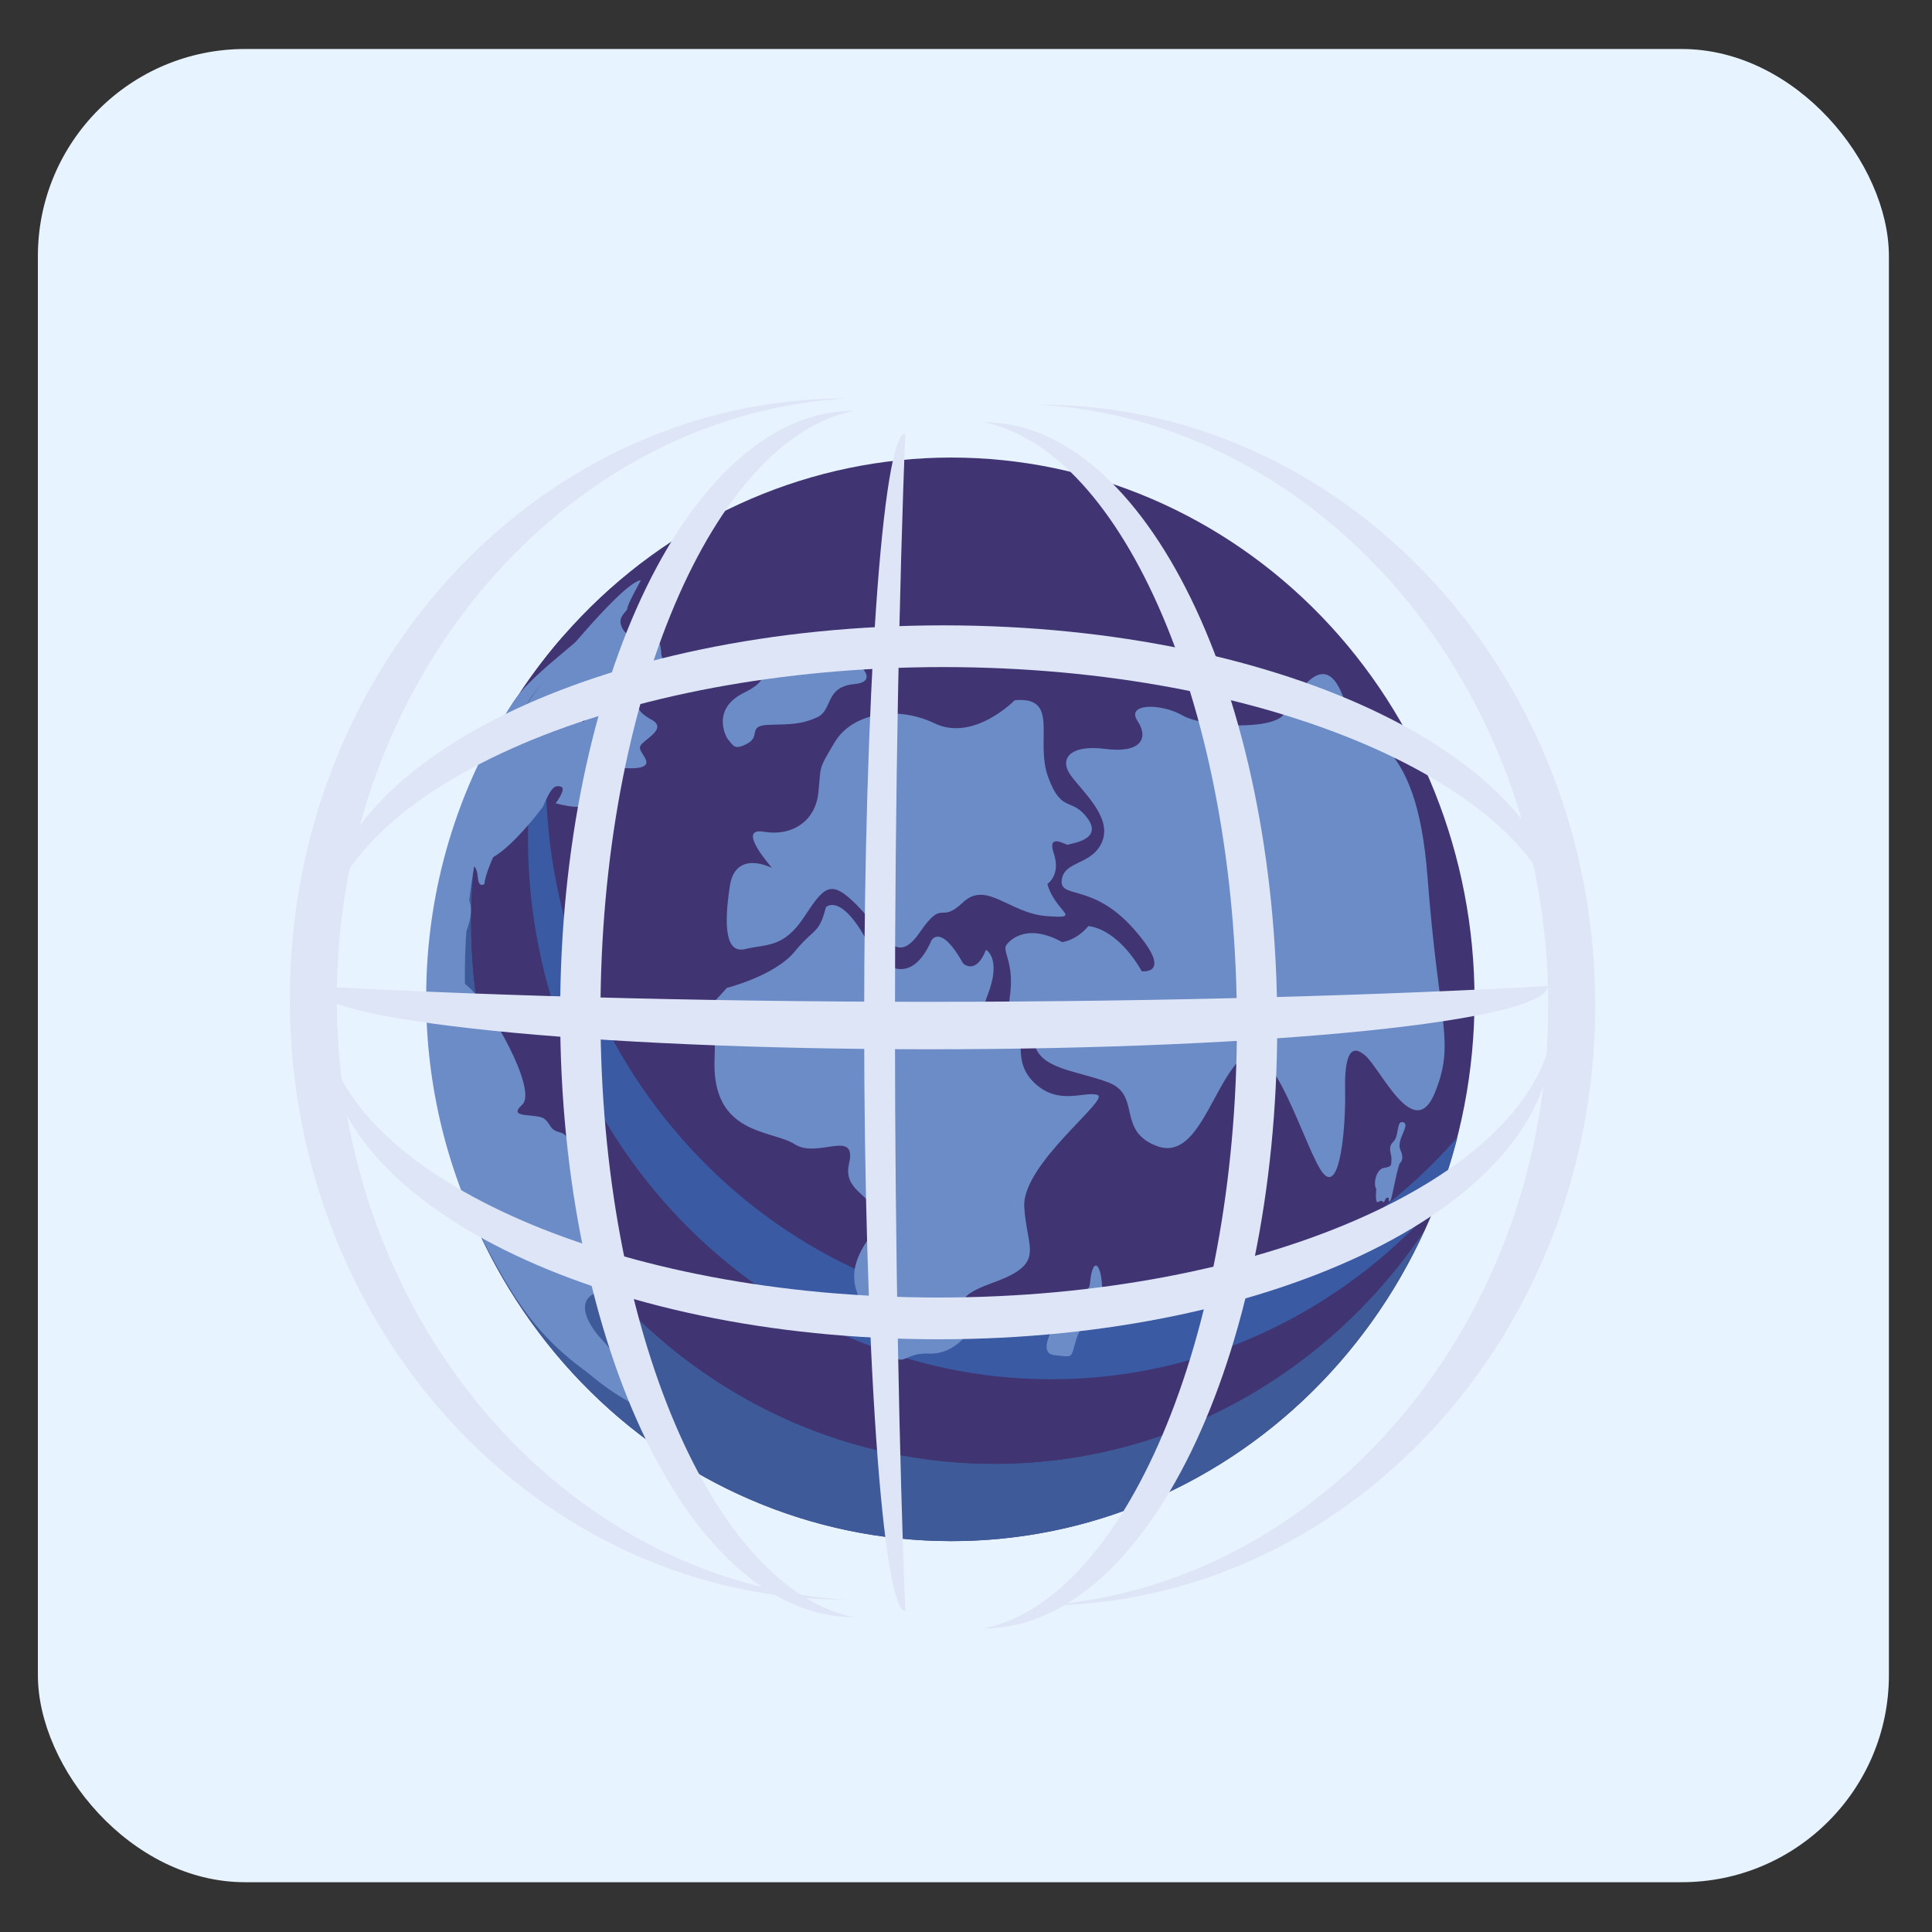 <?xml version="1.0" encoding="UTF-8" standalone="no"?>
<svg
   width="96"
   height="96"
   viewBox="0 0 96 96"
   fill="none"
   version="1.1"
   id="svg9"
   sodipodi:docname="i-CDD-r.svg"
   inkscape:version="1.3.2 (091e20e, 2023-11-25, custom)"
   xmlns:inkscape="http://www.inkscape.org/namespaces/inkscape"
   xmlns:sodipodi="http://sodipodi.sourceforge.net/DTD/sodipodi-0.dtd"
   xmlns="http://www.w3.org/2000/svg"
   xmlns:svg="http://www.w3.org/2000/svg">
  <rect x="0" y="0" width="96" height="96" fill="#333333" stroke="none"/>
  <defs
     id="defs9">
    <linearGradient
       id="paint0_linear_111_71"
       x1="29.092"
       y1="23.284"
       x2="29.092"
       y2="36.901"
       gradientUnits="userSpaceOnUse">
      <stop
         offset="0.51"
         stop-color="white"
         id="stop26" />
      <stop
         offset="0.955"
         stop-color="#CBC8C8"
         id="stop27" />
    </linearGradient>
    <linearGradient
       id="paint0_linear_111_206"
       x1="25.584"
       y1="19.415"
       x2="28.409"
       y2="16.587"
       gradientUnits="userSpaceOnUse">
      <stop
         offset="0.36"
         stop-color="#403572"
         id="stop24" />
      <stop
         offset="1"
         stop-color="white"
         id="stop25" />
    </linearGradient>
    <linearGradient
       id="paint1_linear_111_206"
       x1="27"
       y1="19.429"
       x2="27"
       y2="16.571"
       gradientUnits="userSpaceOnUse">
      <stop
         stop-color="#D3E6F5"
         id="stop26-7" />
      <stop
         offset="1"
         stop-color="#F0F7FC"
         id="stop27-6" />
    </linearGradient>
  </defs>
  <sodipodi:namedview
     id="namedview9"
     pagecolor="#ffffff"
     bordercolor="#000000"
     borderopacity="0.25"
     inkscape:showpageshadow="2"
     inkscape:pageopacity="0.0"
     inkscape:pagecheckerboard="0"
     inkscape:deskcolor="#d1d1d1"
     showgrid="false"
     inkscape:zoom="9.0348837"
     inkscape:cx="30.492922"
     inkscape:cy="50.415702"
     inkscape:window-width="2400"
     inkscape:window-height="1261"
     inkscape:window-x="2391"
     inkscape:window-y="-9"
     inkscape:window-maximized="1"
     inkscape:current-layer="layer1" />
  <g
     inkscape:groupmode="layer"
     id="layer2"
     inkscape:label="Layer 2">
    <g
       inkscape:groupmode="layer"
       id="layer1"
       inkscape:label="Layer 1">
      <rect
         style="fill:#e7f3ff"
         id="rect9"
         width="91.977"
         height="91.091"
         x="1.882"
         y="2.435"
         ry="10.293" />
      <g
         id="g14"
         transform="matrix(1.184,0,0,1.226,14.4,19.798)">
        <path
           d="m 5.804,24.354 c 0,5.824 2.313,11.409 6.431,15.527 4.118,4.118 9.703,6.431 15.527,6.431 5.824,0 11.409,-2.313 15.527,-6.431 4.118,-4.118 6.431,-9.703 6.431,-15.527 0,-5.824 -2.313,-11.409 -6.431,-15.527 C 39.171,4.71 33.586,2.396 27.762,2.396 21.939,2.396 16.354,4.71 12.236,8.828 8.118,12.945 5.804,18.531 5.804,24.354 Z"
           fill="#403572"
           id="path1" />
        <path
           d="m 47.644,33.682 c -3.51,7.461 -11.096,12.631 -19.881,12.631 -12.119,0 -21.958,-9.839 -21.958,-21.958 -0.006,-4.451 1.347,-8.799 3.88,-12.46 -1.372,2.918 -2.081,6.103 -2.076,9.327 0,12.119 9.839,21.958 21.958,21.958 7.494,0 14.115,-3.762 18.078,-9.499 z"
           fill="#3f5a98"
           id="path2" />
        <path
           d="m 47.644,33.682 c -3.963,5.737 -10.585,9.499 -18.078,9.499 -12.119,0 -21.958,-9.839 -21.958,-21.958 -0.004,-3.224 0.705,-6.41 2.076,-9.327 0.543,-0.786 1.137,-1.536 1.778,-2.246 -0.062,0.236 -0.12,0.472 -0.174,0.711 -0.858,2.385 -1.295,4.901 -1.293,7.435 0,12.118 9.839,21.958 21.958,21.958 6.373,0 12.116,-2.721 16.128,-7.064 -0.138,0.334 -0.283,0.665 -0.438,0.992 z"
           fill="#403572"
           id="path3" />
        <path
           d="m 48.081,32.689 c -4.013,4.342 -9.755,7.064 -16.128,7.064 -12.119,0 -21.958,-9.84 -21.958,-21.958 0,-2.609 0.456,-5.113 1.293,-7.435 -0.363,1.601 -0.546,3.238 -0.545,4.879 0,12.119 9.84,21.958 21.958,21.958 6.465,0 12.282,-2.8 16.301,-7.253 -0.246,0.934 -0.553,1.851 -0.92,2.745 z"
           fill="#3a5aa3"
           id="path4" />
        <path
           d="M 14.63,40.853 C 11.383,38.89 10.177,37.908 8.35,34.572 6.622,31.417 5.718,27.877 5.723,24.279 c 0,-4.427 1.343,-8.543 3.643,-11.963 0.734,-1.092 2.532,-2.244 3.449,-3.181 -0.786,1.069 -2.445,2.348 -3.036,3.557 -2.452,5.01 -3.173,11.093 -1.595,17.165 0.385,1.487 0.901,2.936 1.543,4.332 1.546,3.359 2.273,4.422 4.904,6.665 z M 30.108,22.112 c 0,0 0.693,-0.938 2.302,-0.078 0,0 0.585,-0.049 1.103,-0.647 0,0 1.162,0.023 2.243,1.829 0,0 1.387,0.175 -0.336,-1.712 -1.723,-1.888 -3.126,-1.198 -3.023,-1.992 0.104,-0.794 1.314,-0.587 1.708,-1.581 0.395,-0.994 -0.894,-2.043 -1.354,-2.687 -0.461,-0.644 0,-1.224 1.472,-1.039 1.472,0.184 1.849,-0.415 1.352,-1.137 -0.496,-0.723 1.005,-0.715 1.889,-0.221 0.883,0.493 3.785,0.598 4.245,-0.037 0.461,-0.635 1.657,-2.862 2.485,-0.746 0.828,2.116 3.075,1.291 3.553,7.329 0.477,6.038 1.171,6.69 0.309,8.746 -0.863,2.056 -2.257,-0.942 -2.918,-1.503 -0.662,-0.561 -0.877,0.101 -0.849,1.438 0.029,1.337 -0.187,4.126 -0.906,3.35 -0.719,-0.777 -2.145,-5.833 -3.409,-4.721 -1.264,1.112 -1.854,4.218 -3.579,3.599 -1.726,-0.618 -0.626,-2.087 -2.075,-2.593 -1.449,-0.506 -2.932,-0.537 -3.095,-1.679 -0.163,-1.142 -1.22,-0.327 -1.006,-1.785 0.213,-1.457 -0.39,-1.868 -0.111,-2.134 z"
           fill="#6c8cc7"
           id="path5" />
        <path
           d="m 45.596,32.036 c 0,0 -0.057,0.594 0.071,0.535 0.128,-0.058 0.137,-0.072 0.212,-0.007 0.075,0.065 0.075,-0.177 0.19,-0.175 0.114,0.001 -0.004,0.146 0.09,0.151 0.094,0.005 0.229,-1.01 0.417,-1.535 0,0 0.23,-0.135 0.035,-0.542 -0.194,-0.406 0.43,-1.019 0.124,-1.125 -0.306,-0.106 -0.165,0.554 -0.424,0.79 -0.259,0.235 -0.059,0.495 -0.077,0.718 -0.018,0.224 0.038,0.287 -0.308,0.338 -0.346,0.051 -0.463,0.663 -0.331,0.852 z M 18.364,13.787 c 0,0 -0.75,-1.177 0.713,-1.867 1.462,-0.69 0.412,-1.155 0.487,-1.44 0.075,-0.284 1.155,-0.757 1.837,-0.412 0.682,0.345 0.854,0.338 1.492,0.3 0.637,-0.037 2.078,1.096 0.81,1.208 -1.268,0.112 -0.9,1.057 -1.575,1.35 -0.675,0.292 -1.101,0.277 -2.02,0.303 -0.919,0.026 -0.327,0.454 -0.897,0.754 -0.57,0.3 -0.592,0.082 -0.847,-0.195 z m 1.861,5.24 c 0,0 -1.521,-0.769 -1.758,0.738 -0.237,1.507 -0.218,2.761 0.651,2.551 0.87,-0.21 1.596,-0.024 2.46,-1.29 0.864,-1.266 1.122,-1.566 2.244,-0.468 1.122,1.098 1.585,2.526 2.61,1.091 1.025,-1.436 0.816,-0.304 1.811,-1.217 0.996,-0.912 1.945,0.437 3.52,0.549 1.575,0.113 0.36,-0.142 0.03,-1.304 0,0 0.577,-0.356 0.27,-1.234 -0.307,-0.877 0.558,-0.307 0.597,-0.354 0.038,-0.048 1.493,-0.169 0.826,-1.061 -0.667,-0.892 -1.094,-0.181 -1.661,-1.683 -0.567,-1.503 0.517,-3.275 -1.401,-3.114 0,0 -1.72,1.7 -3.364,0.938 -1.645,-0.761 -3.491,-0.376 -4.194,0.768 -0.703,1.144 -0.562,0.9 -0.684,2.043 -0.122,1.144 -1.093,1.778 -2.285,1.583 -1.192,-0.195 0.294,1.391 0.331,1.464 z"
           fill="#6c8cc7"
           id="path6" />
        <path
           d="m 18.338,23.893 c 0,0 2.02,-0.492 2.853,-1.476 0.833,-0.984 1.012,-0.681 1.309,-1.8 0,0 0.707,-0.696 1.984,1.859 0,0 1.406,1.769 2.449,-0.516 0,0 0.386,-0.691 1.324,0.938 0,0 0.528,0.503 0.961,-0.551 0,0 0.668,0.34 0.07,1.828 -0.598,1.488 0.449,1.248 1.09,1.413 0.641,0.164 -0.147,1.227 0.879,2.16 1.025,0.934 2.115,0.307 2.644,0.483 0.529,0.177 -3.188,2.804 -3.078,4.544 0.11,1.739 0.934,2.279 -1.318,3.066 -2.252,0.787 -0.677,1.025 -0.755,1.462 -0.078,0.438 -0.804,1.464 -1.956,1.41 -1.152,-0.054 -1.104,0.846 -1.781,-0.498 -0.678,-1.344 -2.096,-2.173 -0.803,-4.048 1.293,-1.875 -1.098,-1.678 -0.743,-3.14 0.356,-1.462 -1.315,-0.199 -2.276,-0.799 -0.961,-0.6 -3.511,-0.345 -3.365,-3.494 0.147,-3.149 -1.288,-0.863 0.513,-2.841 z M 10.651,11.438 c 0,0 3.266,-3.984 4.086,-4.072 0,0 -0.571,0.982 -0.571,1.142 0,0.161 -0.558,0.373 -0.122,0.939 0,0 0.204,0.144 0.256,0.427 0.052,0.283 0.148,0.384 0.825,-0.211 0,0 0.427,0.041 0.451,0.516 0.024,0.475 0.105,0.346 0.235,0.475 0.13,0.13 -0.47,0.698 -1.78,0.776 0,0 -0.834,0.085 -1.318,0.853 -0.483,0.768 -0.453,0.841 -0.403,0.826 0.05,-0.015 2.215,-1.889 2.86,-1.347 0,0 0.223,0.13 -0.488,0.584 0,0 -0.291,0.261 0.488,0.668 0.78,0.407 -0.495,0.867 -0.477,1.138 0.018,0.27 0.535,0.617 0.101,0.78 -0.433,0.163 -1.612,-0.08 -1.75,0.043 -0.138,0.123 -0.054,0.14 -0.184,0.246 -0.13,0.105 -0.364,0.122 -0.224,0.552 0.14,0.429 0.215,1.069 -1.478,0.637 0,0 0.472,-0.61 0.223,-0.674 -0.25,-0.065 -0.388,-0.027 -0.76,0.817 0,0 -1.177,1.538 -2.088,2.041 0,0 -0.342,0.721 -0.364,1.084 0,0 -0.243,0.181 -0.276,-0.252 -0.034,-0.433 -0.203,-0.599 -0.341,-0.393 -0.138,0.206 -0.191,0.846 -0.095,1.123 0.095,0.277 0.402,0.694 -0.337,2.038 0,0 -0.489,0.965 0.375,1.656 0.864,0.691 2.934,4.193 2.254,4.779 -0.68,0.586 0.635,0.319 0.946,0.577 0.311,0.257 0.169,0.426 0.684,0.553 0.514,0.127 0.372,1.248 1.668,1.925 1.296,0.677 -0.229,1.681 0.089,2.311 0.319,0.629 0.443,1.856 -0.391,2.297 -0.834,0.441 -0.006,1.5 0.391,1.893 0.397,0.394 2.309,2.831 2.018,2.85 C 14.863,41.048 10.998,39.48 9.043,34.681 7.088,29.883 6.433,28.111 6.326,26.137 6.218,24.162 6.38,18.736 7.718,16.632 9.056,14.527 8.31,14.458 10.651,11.438 Z M 32.105,37.554 c 0,0 -0.763,1.141 -0.017,1.22 0.746,0.079 0.693,0.14 0.86,-0.448 0.167,-0.588 0.351,-0.842 0.807,-1.202 0.456,-0.36 0.351,-1 0.307,-1.43 -0.044,-0.43 -0.251,-0.825 -0.402,-0.299 -0.151,0.526 0.06,0.711 -0.493,0.816 -0.553,0.105 -0.535,-0.061 -0.667,0.342 -0.131,0.404 -0.5,0.395 -0.421,0.667 0.079,0.272 0.026,0.333 0.026,0.333 z"
           fill="#6c8cc7"
           id="path7" />
        <path
           d="m 25.828,1.42 c -0.952,0 -1.724,10.693 -1.724,23.864 0,13.171 0.773,23.864 1.724,23.864 -0.238,-5.966 -0.431,-14.605 -0.431,-23.864 0,-9.259 0.193,-17.898 0.431,-23.864 z"
           fill="#dee5f6"
           id="path8" />
        <path
           d="m 0.914,23.814 c 0,1.415 11.624,2.564 25.941,2.564 14.317,0 25.941,-1.149 25.941,-2.564 -6.485,0.354 -15.877,0.641 -25.941,0.641 -10.065,0 -19.456,-0.287 -25.941,-0.641 z"
           fill="#dee5f6"
           id="path9" />
        <path
           d="m 23.68,0.501 c -6.807,0 -12.334,10.954 -12.334,24.446 0,13.492 5.527,24.446 12.334,24.446 -5.873,-1.117 -10.642,-11.686 -10.642,-24.446 0,-12.759 4.769,-23.329 10.642,-24.446 z"
           fill="#dee5f6"
           id="path10" />
        <path
           d="m 1.482,25.798 c 0,6.808 11.534,12.334 25.742,12.334 14.207,0 25.742,-5.527 25.742,-12.334 -1.177,5.873 -12.306,10.642 -25.742,10.642 -13.436,0 -24.565,-4.769 -25.742,-10.642 z"
           fill="#dee5f6"
           id="path11" />
        <path
           d="M 23.335,0 C 10.456,0 0,10.907 0,24.341 0,37.776 10.456,48.683 23.335,48.683 11.544,47.997 1.971,37.326 1.971,24.341 1.971,11.357 11.544,0.685 23.335,0 Z m 8.115,0.25 c 12.879,0 23.335,10.907 23.335,24.341 0,13.435 -10.456,24.341 -23.335,24.341 C 43.242,48.248 52.815,37.577 52.815,24.592 52.815,11.607 43.242,0.936 31.451,0.25 Z"
           fill="#dee5f6"
           id="path12" />
        <path
           d="m 29.106,0.961 c 6.807,0 12.334,10.954 12.334,24.446 0,13.492 -5.527,24.446 -12.334,24.446 5.873,-1.117 10.642,-11.686 10.642,-24.446 0,-12.759 -4.769,-23.328 -10.642,-24.446 z"
           fill="#dee5f6"
           id="path13" />
        <path
           d="m 1.377,21.531 c 0,-6.808 11.67,-12.334 26.046,-12.334 14.375,0 26.046,5.527 26.046,12.334 C 52.278,15.657 41.017,10.888 27.423,10.888 c -13.594,0 -24.855,4.769 -26.046,10.643 z"
           fill="#dee5f6"
           id="path14" />
      </g>
    </g>
  </g>
</svg>
